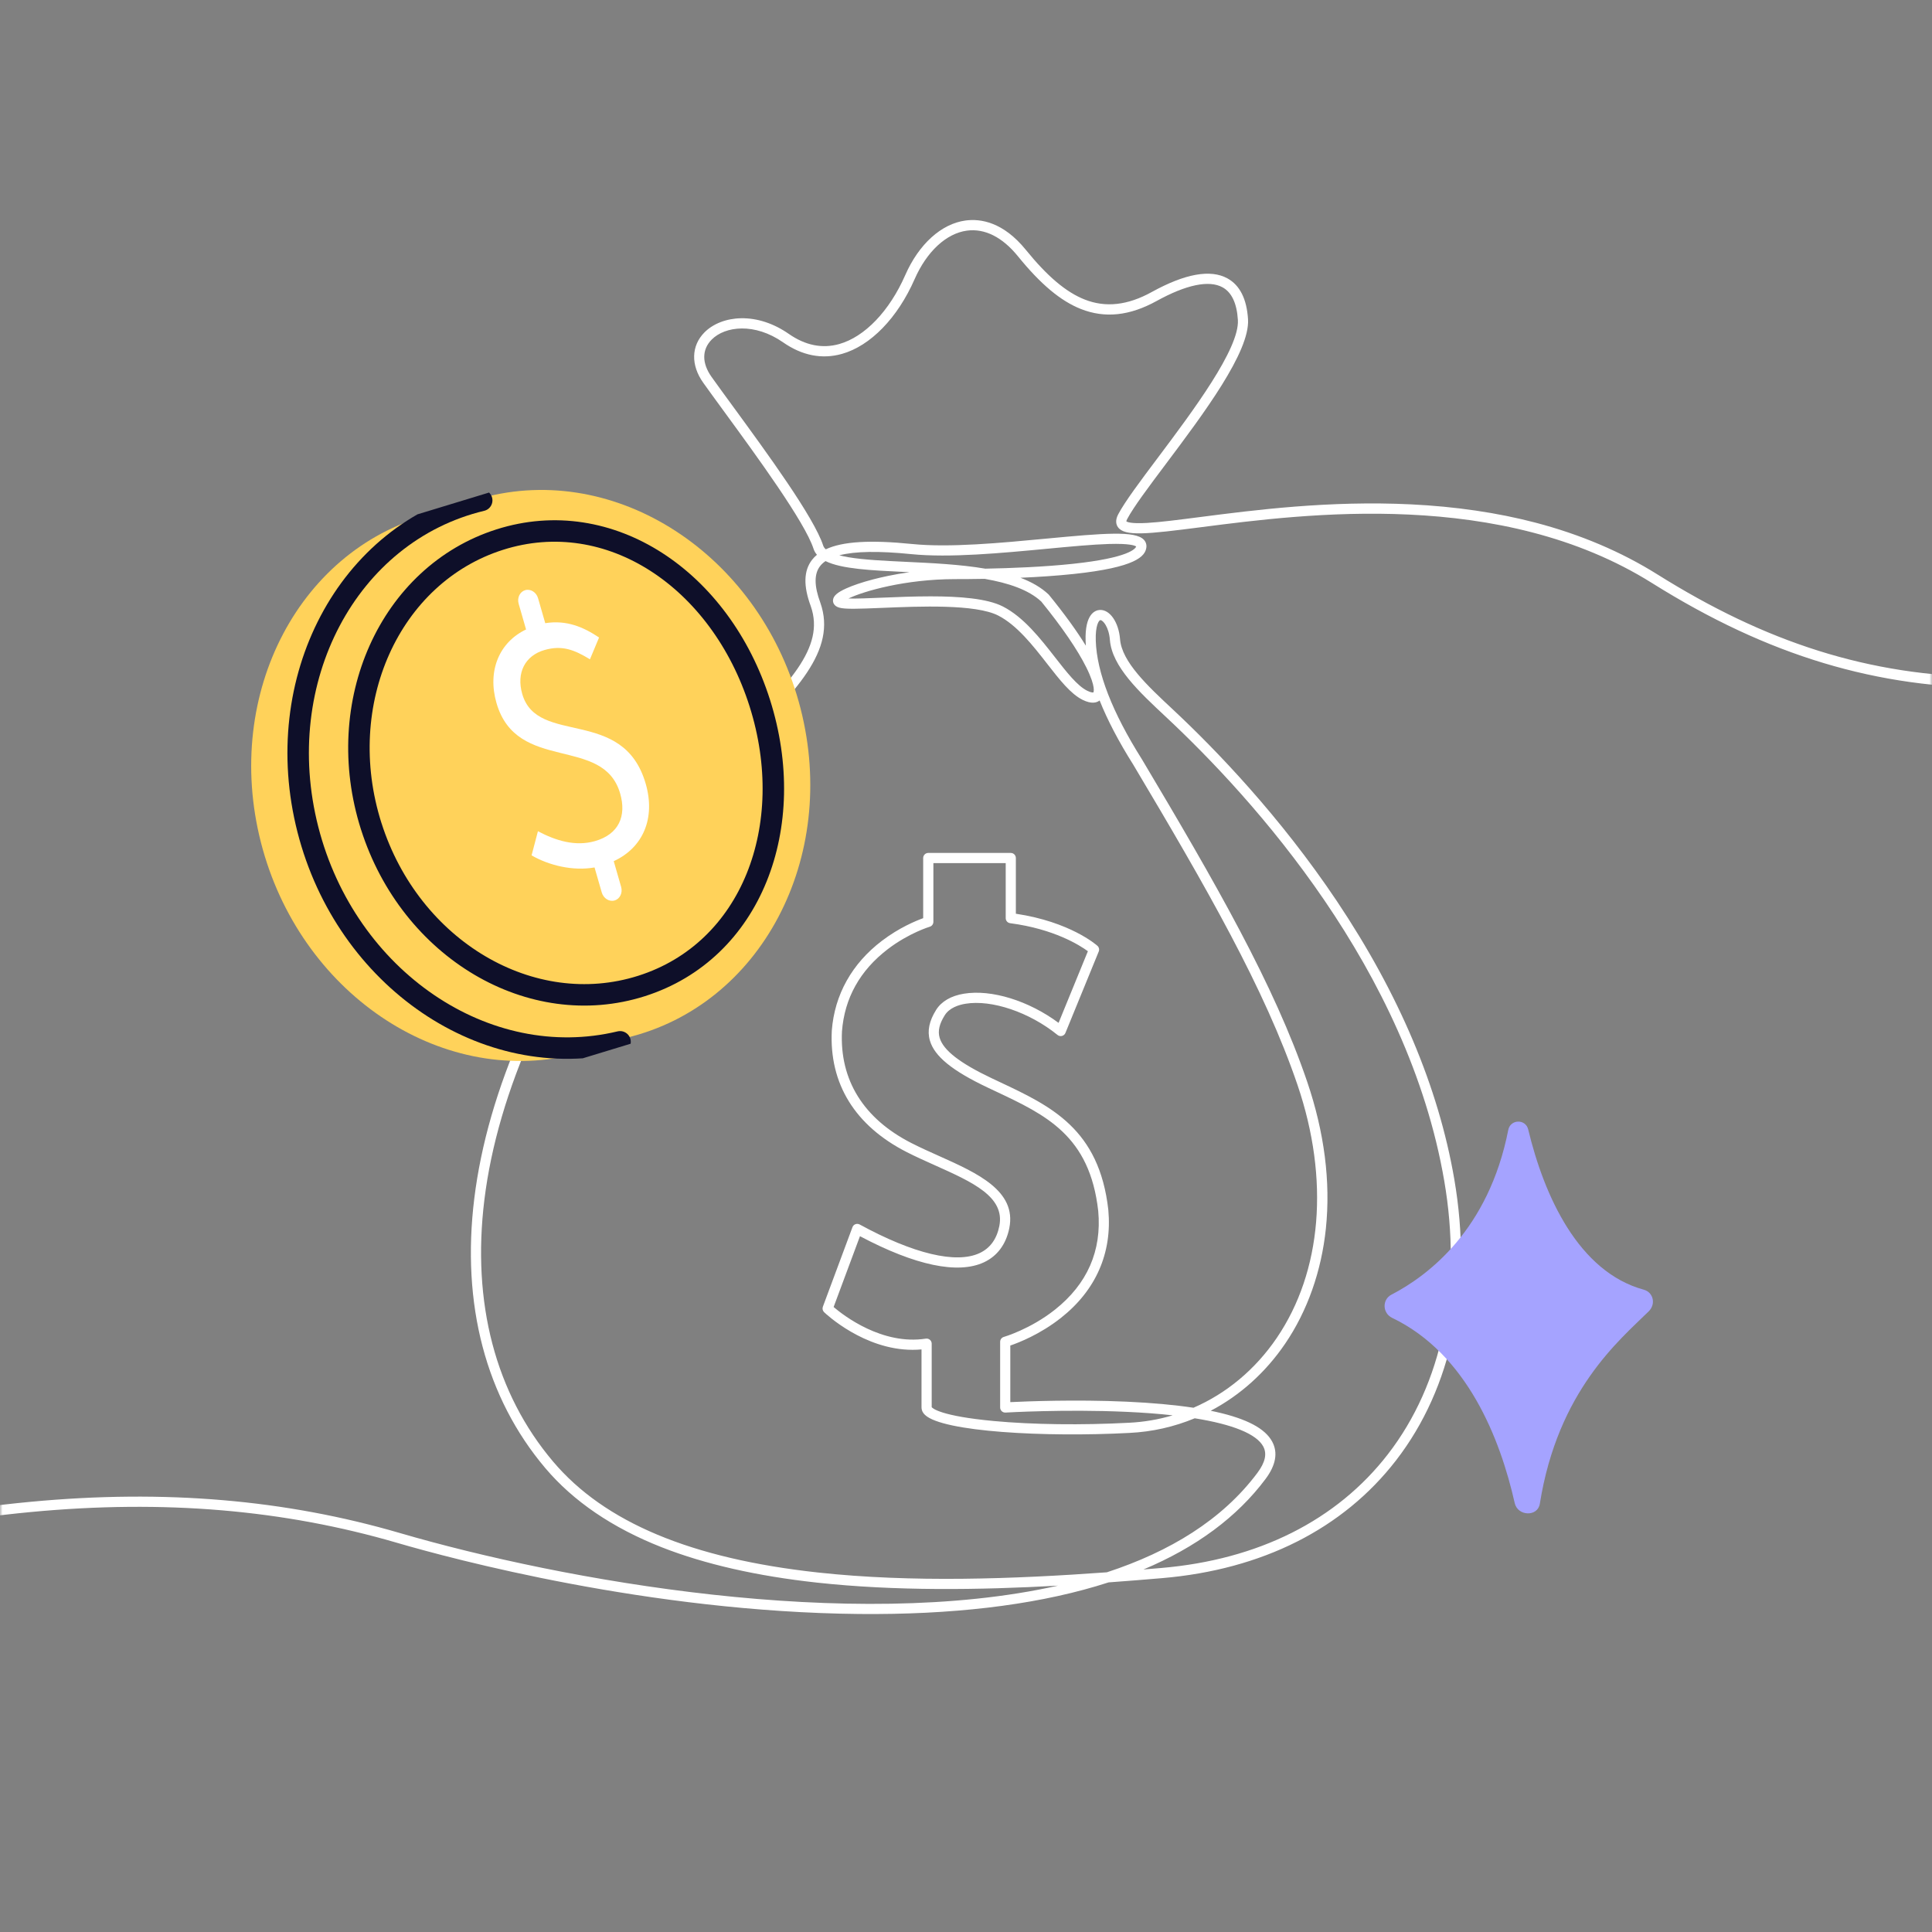 <svg width="360" height="360" viewBox="0 0 360 360" fill="none" xmlns="http://www.w3.org/2000/svg">
<rect x="0" y="0" width="360" height="360" fill="#808080" stroke="none"/>
<mask id="mask0_2048_848" style="mask-type:alpha" maskUnits="userSpaceOnUse" x="0" y="0" width="360" height="360">
<rect width="360" height="360" fill="white"/>
</mask>
<g mask="url(#mask0_2048_848)">
<path d="M-161.365 318.243C-173.176 318.243 -185.395 317.138 -198.675 314.875C-211.365 312.712 -225.23 309.484 -242.306 304.716C-242.811 304.575 -243.106 304.052 -242.965 303.547C-242.823 303.042 -242.301 302.749 -241.796 302.889C-174.975 321.54 -138.529 320.927 -79.308 300.15C-15.395 277.727 32.044 273.258 74.504 285.656C105.019 294.567 158.583 304.111 197.14 295.462C182.315 296.291 166.743 296.48 152.239 294.898C141.05 293.678 131.308 291.459 123.281 288.302C114.127 284.701 106.836 279.74 101.61 273.561C90.52 260.446 85.944 243.066 88.379 223.299C89.615 213.268 92.649 202.743 97.394 192.02C102.305 180.924 109.047 169.629 117.431 158.447C117.436 158.439 117.443 158.432 117.45 158.423C123.935 150.317 130.452 143.863 136.2 138.17C146.804 127.67 153.809 120.732 151.079 112.964C149.674 109.173 149.748 106.341 151.31 104.321C151.573 103.98 151.878 103.665 152.227 103.375C151.939 103.042 151.723 102.67 151.589 102.255C149.972 97.266 140.963 84.941 135.002 76.784C133.453 74.664 132.115 72.834 131.034 71.313C128.7 68.031 128.787 64.439 131.262 61.94C132.88 60.306 135.374 59.344 138.103 59.301C141.107 59.255 144.182 60.267 146.999 62.228C150.067 64.364 153.221 64.996 156.374 64.109C161.14 62.766 165.742 57.959 168.686 51.248C171.209 45.495 175.406 41.698 179.91 41.089C182.708 40.712 186.929 41.353 191.147 46.551C195.163 51.502 198.648 54.444 202.112 55.811C206.022 57.353 210.107 56.898 214.6 54.42C220.811 50.993 225.559 50.137 228.713 51.871C231.028 53.144 232.319 55.711 232.552 59.501C232.923 65.556 224.246 77.119 217.274 86.411C214.025 90.741 211.218 94.479 210.036 96.716C209.907 96.96 209.883 97.092 209.877 97.146C210.001 97.247 210.674 97.618 213.759 97.44C216.22 97.299 219.632 96.858 223.582 96.349C233.757 95.038 247.691 93.243 262.886 93.979C271.222 94.383 279.053 95.534 286.161 97.399C294.488 99.585 302.108 102.822 308.811 107.02C349.058 132.236 385.56 132.518 453.463 108.137C469.719 102.301 485.449 97.83 500.212 94.85C515.148 91.835 529.187 90.327 541.93 90.372C554.971 90.415 566.764 92.083 576.985 95.329C587.544 98.681 596.531 103.754 603.696 110.404C604.081 110.761 604.103 111.361 603.746 111.743C603.391 112.128 602.79 112.15 602.407 111.793C588.544 98.926 568.193 92.356 541.924 92.268C516.511 92.189 486.971 98.123 454.105 109.923C437.063 116.042 422.624 120.439 409.962 123.364C396.243 126.534 384.102 128.111 372.845 128.185C361.21 128.259 350.389 126.741 339.759 123.536C329.181 120.348 318.729 115.471 307.806 108.627C279.718 91.028 243.359 95.713 223.827 98.232C213.699 99.536 209.54 99.995 208.304 98.213C207.993 97.766 207.752 96.99 208.362 95.834C209.614 93.464 212.461 89.67 215.758 85.277C222.186 76.712 230.989 64.981 230.661 59.622C230.472 56.523 229.51 54.475 227.802 53.537C225.29 52.157 221.043 53.038 215.519 56.085C210.5 58.855 205.887 59.344 201.419 57.581C197.638 56.088 193.906 52.965 189.676 47.751C186.777 44.178 183.487 42.527 180.167 42.975C176.323 43.494 172.681 46.874 170.425 52.017C167.257 59.241 162.198 64.445 156.891 65.941C153.164 66.99 149.472 66.266 145.918 63.791C140.607 60.092 135.099 60.768 132.611 63.279C130.776 65.134 130.764 67.664 132.582 70.221C133.656 71.731 134.99 73.558 136.536 75.672C142.929 84.42 151.684 96.399 153.395 101.675C153.473 101.917 153.633 102.143 153.873 102.355C157.01 100.879 162.191 100.581 169.987 101.369C176.947 102.072 186.515 101.165 194.956 100.365C205.779 99.34 211.503 98.883 213.121 100.555C213.504 100.95 213.676 101.467 213.607 102.01C213.397 103.663 211.67 105.719 200.082 106.95C196.878 107.289 193.436 107.513 190.15 107.658C192.205 108.439 193.987 109.447 195.375 110.757C195.404 110.785 195.433 110.816 195.459 110.847C198.331 114.37 200.64 117.564 202.333 120.317C202.312 120.027 202.297 119.741 202.288 119.457C202.121 114.363 204.082 113.703 204.932 113.656C206.799 113.557 208.457 115.945 208.705 119.105C209.036 123.318 213.831 127.796 218.468 132.127C226.599 139.721 238.516 152.097 249.118 167.929C260.691 185.214 268.047 202.633 270.982 219.704C274.462 239.943 270.612 258.555 260.139 272.11C250.269 284.884 235.187 292.476 216.524 294.064C213.283 294.34 209.953 294.608 206.563 294.855C205.803 295.101 205.032 295.339 204.251 295.57C192.069 299.168 177.223 300.903 160.128 300.743C121.051 300.367 84.308 290.496 73.976 287.479C31.919 275.198 -15.16 279.659 -78.677 301.943C-110.323 313.045 -135.423 318.071 -160.061 318.241C-160.493 318.245 -160.928 318.247 -161.362 318.247L-161.365 318.243ZM118.941 159.599C102.656 181.315 92.74 203.422 90.261 223.534C87.893 242.761 92.318 259.637 103.058 272.339C112.643 283.674 128.797 290.437 152.444 293.016C169.859 294.915 188.87 294.236 206.247 292.976C217.982 289.134 227.772 283.181 234.295 274.452C235.76 272.492 236.116 270.881 235.384 269.524C234.131 267.201 229.713 265.41 222.622 264.276C218.794 265.867 214.693 266.801 210.451 267.004C194.718 267.839 175.682 266.797 172.369 263.655C171.824 263.14 171.711 262.614 171.711 262.264V251.443C171.15 251.495 170.597 251.519 170.051 251.519C160.986 251.519 153.886 244.819 153.561 244.505C153.288 244.243 153.197 243.845 153.328 243.49L158.844 228.667C158.94 228.408 159.142 228.205 159.4 228.11C159.657 228.014 159.945 228.034 160.186 228.165C170.23 233.643 178.167 235.536 182.539 233.493C184.49 232.581 185.724 230.89 186.208 228.467C187.301 223 181.241 220.285 174.224 217.141C172.473 216.357 170.661 215.545 168.953 214.674C159.326 209.762 154.498 201.943 154.993 192.065C154.993 192.057 154.993 192.048 154.993 192.039C155.508 185.348 158.737 179.562 164.332 175.306C167.564 172.848 170.682 171.571 172.021 171.09V159.88C172.021 159.356 172.445 158.932 172.969 158.932H188.342C188.866 158.932 189.29 159.356 189.29 159.88V170.259C199.413 171.776 204.281 176.053 204.488 176.239C204.786 176.506 204.884 176.933 204.732 177.304L198.527 192.472C198.413 192.75 198.176 192.958 197.884 193.032C197.595 193.106 197.284 193.039 197.052 192.849C191.845 188.62 184.795 186.227 179.905 187.034C178.624 187.244 176.916 187.787 176.044 189.173C175.029 190.786 174.724 192.119 175.086 193.367C175.763 195.695 178.845 198.093 184.783 200.911C185.288 201.151 185.791 201.387 186.291 201.623C195.821 206.108 204.822 210.345 206.52 225.447C206.52 225.454 206.52 225.459 206.521 225.466C207.257 233.483 204.198 240.439 197.676 245.581C193.796 248.639 189.823 250.187 188.254 250.721V261.268C191.233 261.121 200.397 260.754 209.891 261.18C214.638 261.394 218.821 261.773 222.386 262.314C228.515 259.655 233.888 255.206 237.894 249.321C246.331 236.925 247.748 219.747 241.782 202.195C235.691 184.276 224.78 165.344 211.146 142.453C208.454 138.184 206.368 134.199 204.898 130.522C204.367 130.938 203.39 131.238 201.707 130.395C199.492 129.287 197.46 126.684 195.107 123.667C192.486 120.308 189.514 116.501 186.013 114.704C181.796 112.541 171.331 112.979 164.408 113.267C159.871 113.457 157.453 113.541 156.36 113.219C155.408 112.939 155.15 112.271 155.227 111.738C155.334 110.997 156.063 110.373 157.666 109.647C158.945 109.07 160.664 108.491 162.636 107.974C164.149 107.577 166.521 107.034 169.475 106.621C169.223 106.608 168.974 106.596 168.724 106.584C162.272 106.279 156.801 106.021 153.826 104.552C153.416 104.83 153.078 105.14 152.811 105.485C151.682 106.943 151.699 109.18 152.863 112.322C155.996 121.239 148.252 128.907 137.534 139.52C131.824 145.175 125.353 151.584 118.939 159.599H118.941ZM225.602 262.876C225.954 262.947 226.299 263.021 226.635 263.097C232.33 264.374 235.737 266.18 237.054 268.624C238.157 270.669 237.74 273.011 235.815 275.588C230.52 282.672 222.889 288.322 213.064 292.449C214.173 292.357 215.271 292.266 216.36 292.173C234.481 290.63 249.099 283.291 258.636 270.948C268.78 257.817 272.501 239.733 269.112 220.023C262.34 180.631 233.664 148.912 217.174 133.511C212.272 128.933 207.204 124.2 206.814 119.253C206.62 116.78 205.501 115.549 205.049 115.549C205.044 115.549 205.041 115.549 205.036 115.549C204.775 115.563 204.088 116.502 204.181 119.395C204.374 125.307 207.261 132.727 212.759 141.449C212.763 141.455 212.768 141.462 212.771 141.469C226.466 164.461 237.43 183.487 243.58 201.581C246.786 211.017 247.958 220.206 247.06 228.894C246.238 236.861 243.611 244.292 239.464 250.385C235.794 255.775 231.032 260.02 225.599 262.876H225.602ZM173.607 262.206C173.758 262.4 175.21 263.859 185.183 264.788C192.393 265.46 201.568 265.577 210.357 265.11C213.154 264.976 215.886 264.507 218.513 263.724C215.886 263.433 212.985 263.214 209.824 263.073C198.415 262.559 187.475 263.205 187.367 263.212C187.106 263.228 186.849 263.135 186.66 262.955C186.47 262.776 186.362 262.526 186.362 262.266V250.028C186.362 249.604 186.643 249.232 187.051 249.116C187.099 249.102 191.972 247.682 196.554 244.054C202.597 239.269 205.317 233.076 204.639 225.651C203.059 211.606 194.916 207.775 185.49 203.338C184.988 203.102 184.483 202.864 183.976 202.623C177.423 199.513 174.122 196.821 173.271 193.894C172.753 192.113 173.136 190.238 174.444 188.161C175.432 186.593 177.216 185.555 179.602 185.162C184.755 184.312 191.707 186.481 197.25 190.598L202.712 177.247C201.214 176.146 196.438 173.102 188.225 172.024C187.753 171.962 187.399 171.561 187.399 171.085V160.829H173.922V171.774C173.922 172.195 173.645 172.566 173.241 172.685C173.203 172.695 169.356 173.857 165.433 176.856C160.243 180.824 157.368 185.977 156.889 192.174C156.441 201.245 160.91 208.443 169.818 212.987C171.481 213.837 173.271 214.638 175.001 215.412C182.109 218.597 189.459 221.89 188.07 228.839C187.468 231.845 185.834 234.048 183.344 235.212C178.491 237.478 170.518 235.796 160.243 230.347L155.333 243.544C157.182 245.123 164.383 250.695 172.516 249.435C172.79 249.392 173.067 249.471 173.277 249.652C173.488 249.832 173.608 250.095 173.608 250.373V262.207L173.607 262.206ZM173.414 111.121C178.745 111.121 183.94 111.507 186.88 113.014C190.754 114.999 193.861 118.983 196.604 122.497C198.724 125.214 200.725 127.778 202.557 128.695C203.3 129.066 203.669 129.054 203.74 129.019C203.74 129.019 204.282 128.113 202.423 124.367C200.789 121.077 197.884 116.833 194.027 112.091C191.653 109.877 187.856 108.618 183.476 107.86C181.353 107.9 179.474 107.91 178.004 107.91C168.663 107.91 160.895 110.168 158.096 111.523C159.53 111.569 161.881 111.471 164.332 111.369C167.121 111.252 170.292 111.121 173.415 111.121H173.414ZM156.389 103.473C156.884 103.602 157.439 103.72 158.052 103.825C160.912 104.316 164.751 104.497 168.813 104.69C173.705 104.921 178.919 105.168 183.592 105.964C188.427 105.872 194.501 105.636 199.88 105.064C210.413 103.945 211.582 102.222 211.71 101.831C211.491 101.665 210.539 101.245 206.616 101.362C203.548 101.455 199.461 101.841 195.133 102.251C186.605 103.06 176.938 103.975 169.794 103.253C163.759 102.642 159.318 102.713 156.389 103.473Z" fill="white"/>
<g clip-path="url(#clip0_2048_848)">
<path d="M48.617 156.963C55.736 184.823 81.779 202.537 106.787 196.53C131.794 190.521 146.296 163.066 139.177 135.206C132.059 107.345 106.016 89.632 81.008 95.638C56.001 101.648 41.498 129.103 48.617 156.963Z" fill="#FFD25A"/>
<path d="M58.615 153.79C65.734 181.651 91.776 199.364 116.785 193.358C141.792 187.348 156.294 159.893 149.175 132.033C142.056 104.17 116.013 86.456 91.005 92.466C65.998 98.472 51.496 125.93 58.615 153.79Z" fill="#FFD25A"/>
<path d="M110.785 161.637C106.814 162.338 102.339 161.289 99.052 159.385L100.236 154.887C103.546 156.637 107.197 157.778 110.873 156.725C115.329 155.448 116.763 152.046 115.56 147.866C112.417 136.947 96.292 144.127 92.51 130.984C90.782 124.987 93.032 119.672 98.024 117.292L96.646 112.506C96.325 111.388 96.872 110.252 97.871 109.967C98.869 109.682 99.939 110.355 100.26 111.47L101.599 116.12C105.591 115.486 108.722 116.849 111.627 118.789L109.928 122.851C106.999 121.065 104.726 120.184 101.474 121.117C97.802 122.171 96.188 125.404 97.312 129.314C100.125 139.085 116.155 131.57 120.325 146.06C122.167 152.464 119.834 157.947 114.361 160.465L115.738 165.251C116.06 166.369 115.512 167.505 114.513 167.79C113.515 168.075 112.445 167.402 112.125 166.287L110.785 161.637Z" fill="white"/>
<path d="M69.168 153.939C76.463 176.908 99.012 190.244 119.536 183.725C140.059 177.206 148.865 153.956 141.57 130.987C134.274 108.018 113.645 94.026 93.122 100.546C72.598 107.065 61.873 130.97 69.165 153.94L69.168 153.939Z" stroke="#0E0F29" stroke-width="4" stroke-linecap="round" stroke-linejoin="round"/>
<path d="M89.759 93.236C64.751 99.242 50.25 126.7 57.368 154.56C64.487 182.42 90.53 200.134 115.538 194.127" stroke="#0E0F29" stroke-width="4" stroke-linecap="round" stroke-linejoin="round"/>
</g>
<g clip-path="url(#clip1_2048_848)">
<path d="M259.288 241.237C266.144 237.677 277.389 229.148 281.044 210.545C281.438 208.533 284.279 208.461 284.757 210.453C287.732 222.849 294.121 236.996 306.298 240.316C308.073 240.801 308.593 242.989 307.22 244.343C301.794 249.69 290.282 259.117 286.925 280.202C286.531 282.681 282.803 282.535 282.249 280.088C279.553 268.132 273.401 252.294 259.403 245.563C257.595 244.695 257.507 242.155 259.288 241.23V241.237Z" fill="#A5A3FF"/>
</g>
</g>
<defs>
<clipPath id="clip0_2048_848">
<rect width="103.581" height="105.935" fill="white" transform="translate(34 109.177) rotate(-16.938)"/>
</clipPath>
<clipPath id="clip1_2048_848">
<rect width="50" height="73" fill="white" transform="translate(258 209)"/>
</clipPath>
</defs>
</svg>

